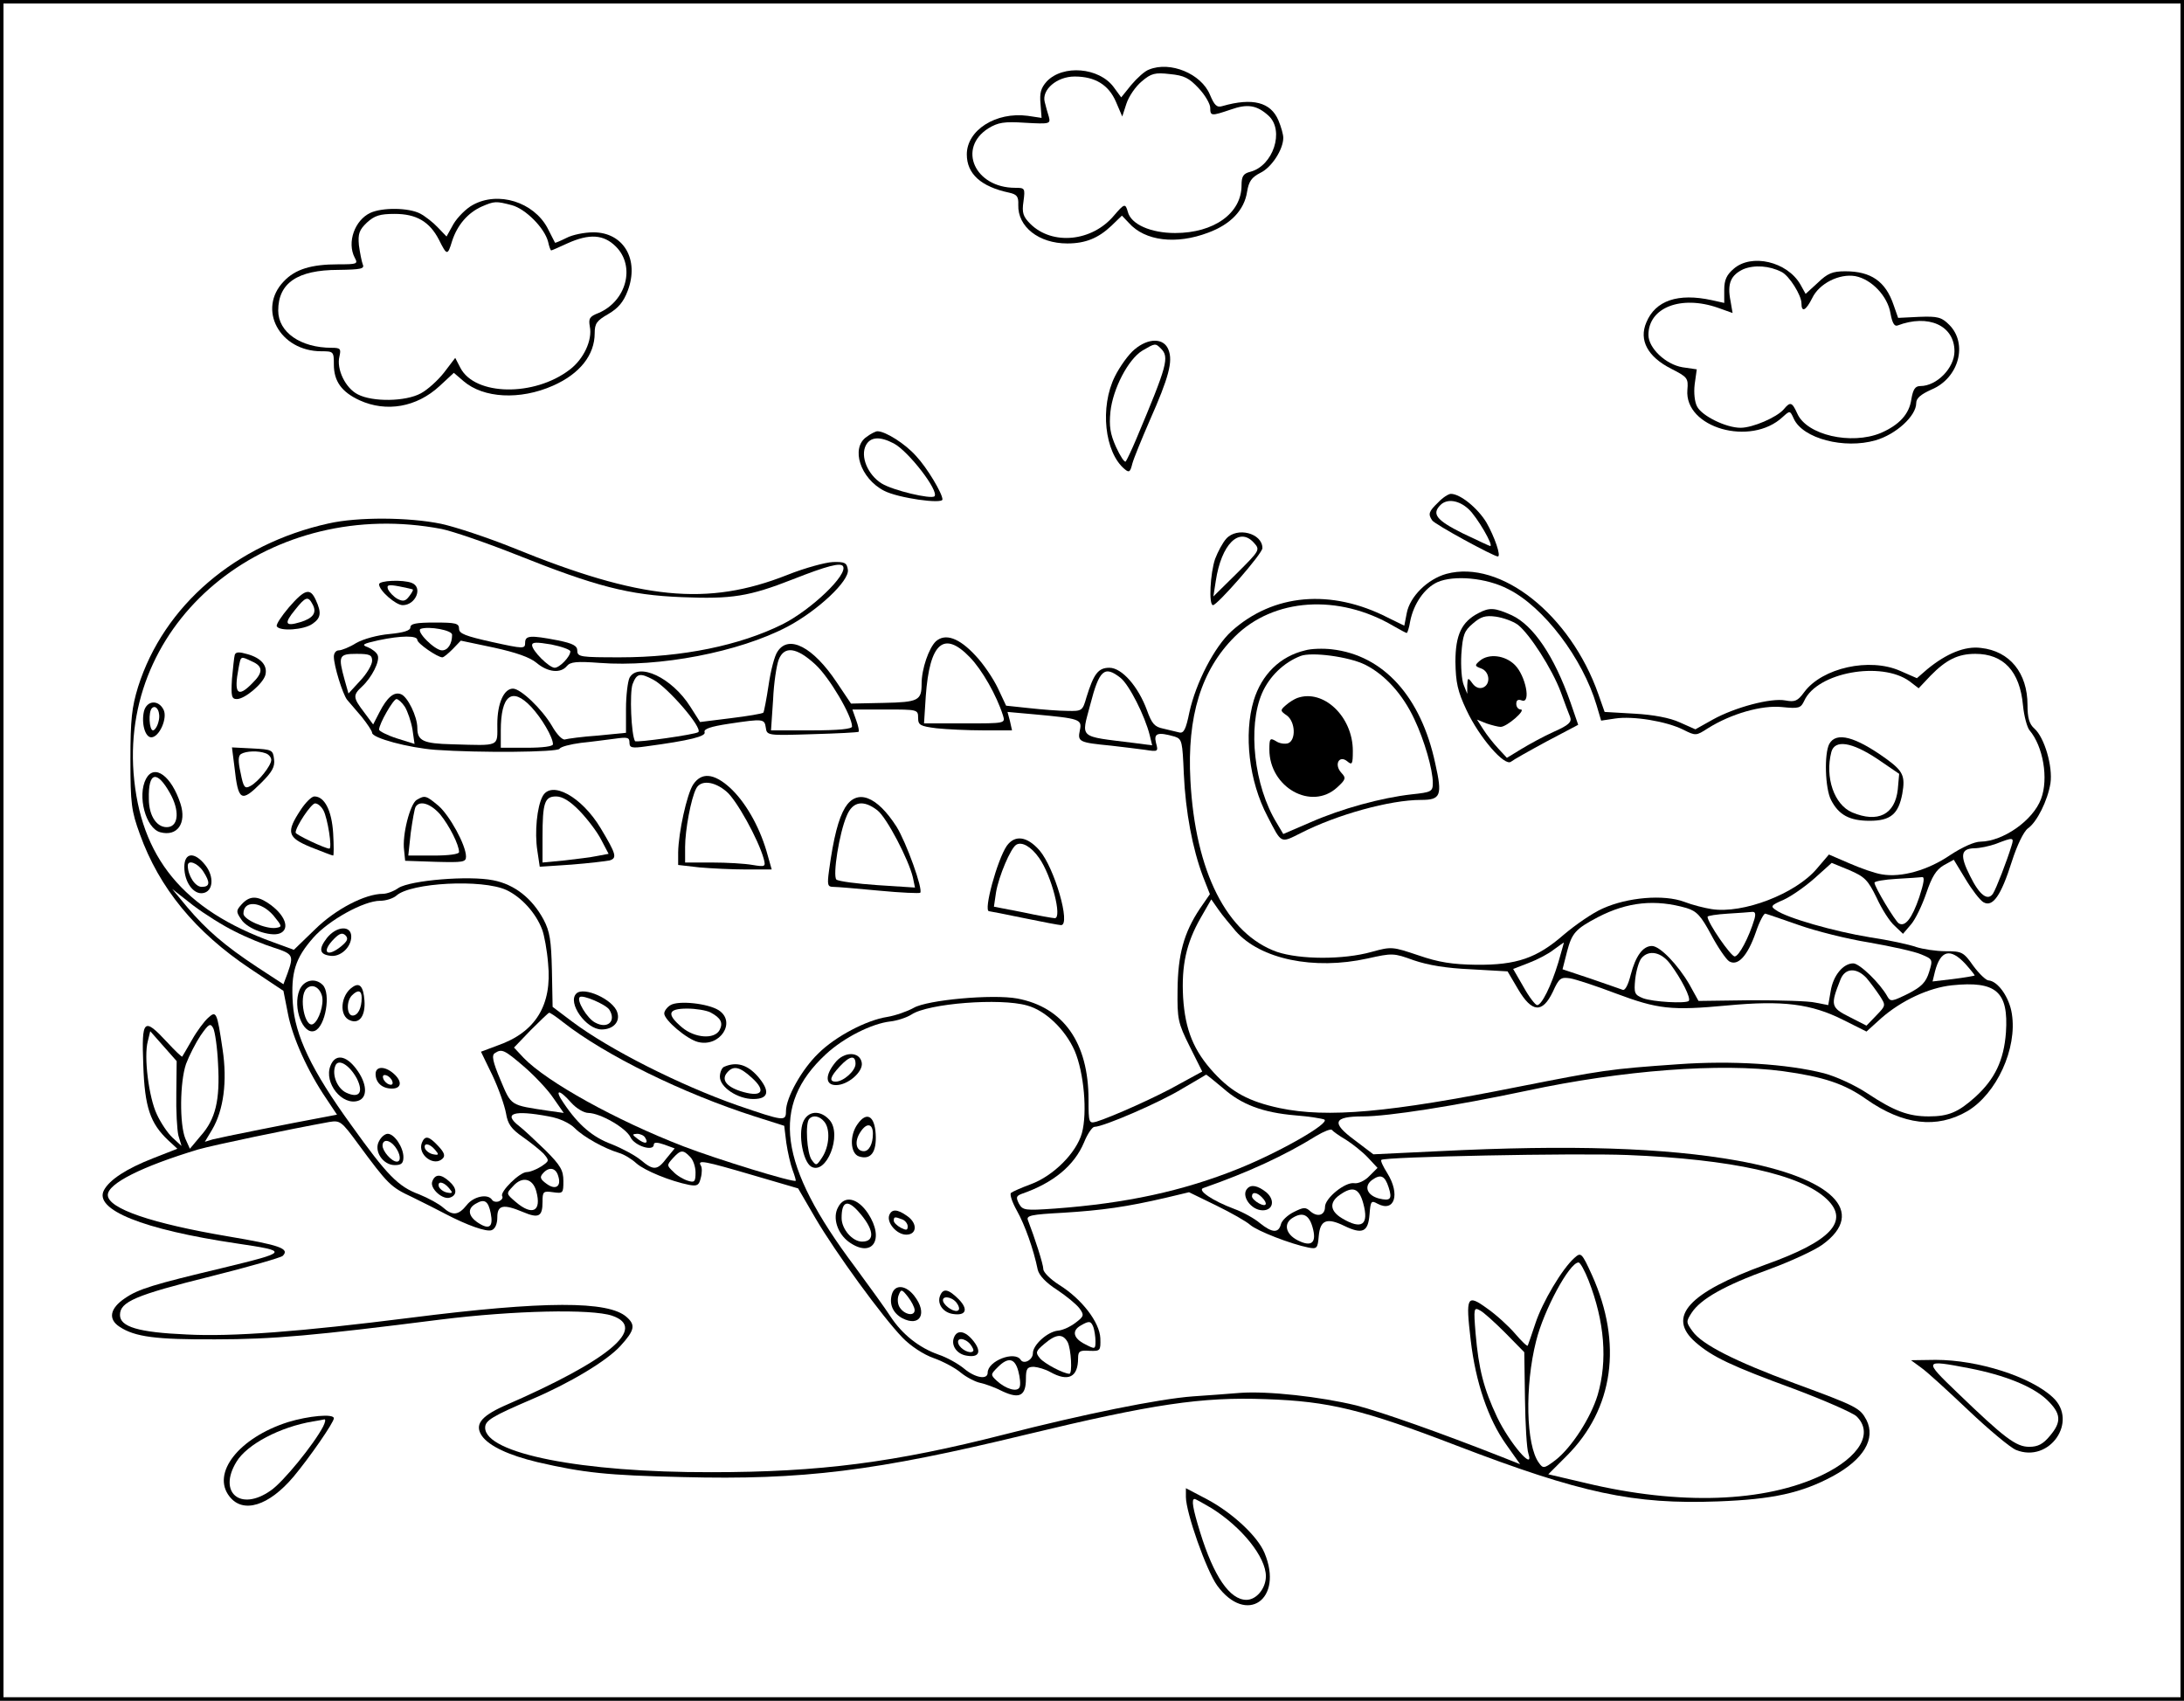 <?xml version="1.0" standalone="no"?>
<!DOCTYPE svg PUBLIC "-//W3C//DTD SVG 20010904//EN"
 "http://www.w3.org/TR/2001/REC-SVG-20010904/DTD/svg10.dtd">
<svg version="1.0" xmlns="http://www.w3.org/2000/svg"
 width="628pt" height="489pt" viewBox="0 0 628 489"
 preserveAspectRatio="xMidYMid meet">
<rect x="0" y="0" width="628" height="489" fill="#808080" stroke="none"/>
<g transform="translate(0,489) scale(0.1,-0.1)"
fill="#000000" stroke="none">
<path fill="#000000" stroke="none" d="M0 2445 l0 -2445 3140 0 3140 0 0 2445
0 2445 -3140 0 -3140 0 0 -2445z"/>
<path fill="#ffffff" stroke="none" d="M6270 2445 l0 -2435 -3130 0 -3130 0 0
2435 0 2435 3130 0 3130 0 0 -2435z"/>
<path fill="#000000" stroke="none" d="M3304 4690 c-12 -4 -34 -24 -51 -44
l-29 -36 -22 30 c-42 56 -145 65 -192 16 -17 -19 -21 -33 -18 -65 l3 -40 -40
6 c-91 12 -175 -41 -175 -111 0 -56 41 -93 122 -110 22 -5 27 -11 26 -35 -2
-63 59 -111 141 -111 52 0 89 15 127 51 l30 29 20 -21 c46 -52 136 -63 228
-28 65 24 104 65 112 118 5 30 13 41 38 54 32 15 66 67 66 101 0 9 -6 31 -14
50 -22 52 -74 66 -161 41 -16 -5 -23 2 -36 33 -25 60 -114 97 -175 72z"/>
<path fill="#ffffff" stroke="none" d="M3447 4636 c18 -19 33 -45 33 -56 0
-24 3 -24 59 -5 48 17 75 13 109 -18 46 -43 13 -144 -53 -161 -20 -5 -25 -13
-25 -39 0 -80 -79 -137 -191 -137 -70 0 -127 25 -136 61 -7 25 -10 24 -40 -11
-63 -75 -177 -86 -240 -24 -21 21 -25 32 -20 65 5 38 4 39 -24 39 -116 0 -167
114 -77 171 28 17 45 20 106 16 71 -4 73 -3 68 17 -4 12 -9 31 -12 43 -9 35
35 73 86 73 59 0 98 -24 119 -73 l18 -42 12 37 c7 21 26 49 44 64 27 23 38 26
81 21 41 -4 55 -11 83 -41z"/>
<path fill="#000000" stroke="none" d="M1360 4301 c-19 -10 -44 -35 -56 -55
l-20 -36 -25 26 c-13 14 -36 32 -51 40 -33 17 -108 18 -143 2 -45 -21 -68 -85
-45 -129 10 -18 7 -19 -47 -19 -78 0 -124 -14 -157 -49 -77 -80 -12 -201 108
-201 35 0 36 -1 36 -38 0 -48 22 -79 74 -103 77 -35 164 -20 230 41 l41 38 28
-24 c57 -49 162 -55 257 -13 77 34 120 88 120 151 0 28 6 36 39 55 29 17 44
35 56 67 34 90 -12 168 -99 168 -25 0 -60 -7 -77 -16 -18 -9 -33 -15 -33 -14
-1 2 -11 21 -22 43 -40 74 -141 106 -214 66z"/>
<path fill="#ffffff" stroke="none" d="M1472 4300 c40 -11 94 -66 104 -105 3
-14 7 -25 9 -25 2 0 22 9 46 20 64 29 105 26 140 -9 57 -57 30 -157 -50 -191
-26 -10 -29 -16 -25 -39 8 -39 -18 -94 -58 -124 -102 -78 -272 -75 -314 5
l-15 29 -32 -42 c-18 -23 -48 -50 -67 -60 -44 -24 -139 -25 -181 -3 -36 18
-62 73 -53 109 5 22 3 25 -22 25 -90 0 -154 45 -154 107 0 79 55 117 173 117
65 1 76 3 70 16 -3 8 -8 33 -11 55 -3 33 1 44 23 65 22 20 37 25 80 25 62 0
100 -22 127 -74 23 -46 25 -47 38 -4 15 46 45 81 85 99 37 16 41 16 87 4z"/>
<path fill="#000000" stroke="none" d="M4985 4117 c-20 -17 -27 -32 -27 -60
l0 -38 -36 8 c-97 21 -162 -1 -188 -64 -22 -51 4 -99 71 -133 47 -24 50 -27
47 -61 -9 -109 182 -164 274 -78 21 19 21 19 32 -5 26 -57 145 -88 235 -62 59
17 117 70 117 107 0 14 13 25 44 39 79 33 105 132 51 186 -22 22 -33 25 -86
23 l-61 -3 -13 37 c-23 68 -65 97 -139 97 -37 0 -51 -6 -79 -33 l-35 -32 -15
27 c-38 66 -141 90 -192 45z"/>
<path fill="#ffffff" stroke="none" d="M5123 4108 c22 -11 57 -67 57 -90 0
-28 13 -21 31 15 20 42 78 71 124 63 47 -9 93 -58 101 -107 5 -27 11 -38 20
-35 89 34 164 0 164 -74 0 -48 -51 -100 -98 -100 -15 0 -21 -9 -26 -38 -6 -43
-35 -74 -88 -97 -85 -35 -213 -6 -240 56 -15 33 -20 35 -39 12 -20 -23 -89
-53 -124 -53 -42 0 -111 34 -125 61 -7 13 -10 39 -7 64 l6 43 -41 6 c-48 8
-98 55 -98 93 0 79 94 115 200 78 l42 -15 -6 35 c-10 50 1 74 37 91 32 13 75
10 110 -8z"/>
<path fill="#000000" stroke="none" d="M3262 3885 c-17 -14 -42 -49 -56 -77
-44 -88 -30 -219 28 -267 13 -11 16 -8 22 16 4 15 27 71 50 124 55 124 67 170
54 203 -13 35 -58 35 -98 1z"/>
<path fill="#ffffff" stroke="none" d="M3338 3888 c25 -25 19 -47 -71 -261
-13 -31 -27 -60 -30 -64 -4 -3 -16 16 -28 42 -17 38 -20 60 -16 101 7 66 51
151 92 176 36 21 37 22 53 6z"/>
<path fill="#000000" stroke="none" d="M2492 3634 c-47 -32 -18 -120 50 -155
40 -21 168 -39 168 -25 0 17 -44 91 -76 125 -31 35 -88 71 -111 71 -5 0 -19
-7 -31 -16z"/>
<path fill="#ffffff" stroke="none" d="M2570 3615 c42 -22 131 -137 117 -152
-10 -9 -120 17 -152 37 -40 25 -62 78 -45 110 13 24 40 26 80 5z"/>
<path fill="#000000" stroke="none" d="M4135 3445 c-27 -26 -29 -33 -17 -51 6
-11 177 -104 189 -104 10 0 -9 56 -33 98 -25 41 -75 82 -102 82 -7 0 -24 -11
-37 -25z"/>
<path fill="#ffffff" stroke="none" d="M4223 3426 c24 -22 73 -106 62 -106 -2
0 -38 17 -80 37 -74 37 -89 55 -63 81 19 19 53 14 81 -12z"/>
<path fill="#000000" stroke="none" d="M945 3385 c-267 -59 -474 -236 -548
-470 -18 -59 -22 -93 -22 -210 0 -126 3 -147 27 -213 56 -156 160 -282 317
-387 l96 -64 13 -66 c13 -68 57 -166 111 -245 l30 -45 -42 -8 c-82 -15 -292
-57 -315 -63 l-23 -7 21 35 c33 56 44 139 30 231 -16 108 -18 112 -42 90 -11
-10 -32 -38 -46 -63 -14 -25 -27 -46 -28 -48 -1 -2 -21 17 -44 42 -67 72 -73
66 -68 -66 4 -122 20 -168 72 -217 l26 -24 -69 -27 c-77 -30 -126 -62 -142
-92 -30 -56 111 -113 380 -153 154 -23 153 -24 -40 -71 -197 -47 -241 -60
-280 -87 -43 -29 -49 -60 -15 -82 44 -29 105 -37 276 -36 165 0 285 11 648 57
210 26 432 31 492 11 103 -35 -8 -128 -312 -260 -66 -30 -84 -54 -62 -86 21
-29 76 -55 159 -75 134 -31 201 -38 417 -43 347 -9 555 17 988 122 365 88 505
109 690 102 181 -6 279 -30 547 -133 360 -138 510 -170 753 -161 158 6 240 24
331 73 88 48 123 107 96 161 -19 35 -26 39 -208 106 -170 63 -265 111 -292
149 -19 26 -19 28 -3 53 26 40 95 79 222 125 63 23 132 55 154 71 130 94 29
193 -245 242 -207 37 -479 46 -858 27 l-188 -9 -54 41 c-68 50 -61 68 24 68
73 0 264 30 472 74 276 59 556 80 736 56 116 -16 177 -36 240 -81 106 -74 202
-85 290 -34 84 50 144 180 128 280 -7 47 -40 94 -67 96 -7 0 -27 19 -44 42
-28 40 -33 42 -80 42 -27 0 -65 6 -84 12 -19 7 -79 20 -133 28 -104 17 -240
56 -270 78 -17 11 -15 14 22 30 22 10 62 38 89 62 l49 44 51 -21 c44 -19 53
-28 78 -79 15 -33 38 -69 52 -81 l24 -23 23 27 c13 15 32 55 44 90 16 47 28
67 50 80 l29 16 34 -56 c18 -30 41 -60 51 -66 27 -16 51 19 82 117 15 47 34
86 46 95 26 18 57 80 65 130 7 48 -17 131 -46 157 -15 13 -20 31 -20 68 0 92
-51 155 -134 164 -46 6 -99 -16 -154 -61 l-30 -26 -48 21 c-88 39 -224 9 -276
-61 -19 -26 -27 -29 -54 -24 -42 8 -146 -20 -209 -55 l-50 -28 -45 20 c-28 13
-76 22 -130 25 l-86 5 -18 51 c-80 228 -281 388 -437 346 -54 -15 -105 -65
-114 -113 l-7 -36 -47 23 c-164 84 -330 69 -450 -39 -49 -45 -102 -147 -121
-233 -10 -49 -16 -61 -29 -58 -9 2 -30 7 -46 11 -25 5 -33 14 -47 53 -25 68
-72 122 -108 122 -32 0 -45 -17 -66 -85 -11 -39 -13 -40 -55 -39 -24 0 -74 4
-110 8 l-66 7 -24 51 c-13 27 -41 69 -64 93 -47 51 -87 65 -114 41 -20 -19
-41 -79 -41 -122 0 -48 -9 -53 -109 -55 l-94 -2 -41 61 c-68 102 -138 138
-170 89 -9 -12 -20 -56 -26 -97 -6 -40 -13 -76 -15 -79 -3 -3 -45 -10 -94 -16
l-88 -11 -28 44 c-53 84 -150 129 -175 83 -5 -11 -10 -51 -10 -89 l0 -69 -81
-8 c-45 -3 -87 -9 -94 -11 -7 -3 -24 14 -38 39 -29 49 -90 107 -112 107 -26 0
-45 -42 -45 -102 0 -66 10 -62 -130 -58 -83 2 -100 10 -100 47 0 33 -28 90
-47 97 -20 8 -40 -9 -62 -52 l-18 -35 -26 35 c-32 42 -33 49 -6 74 28 26 52
73 45 90 -3 8 -16 18 -28 23 -20 7 -15 10 30 20 66 14 112 14 112 1 0 -10 58
-50 72 -50 4 0 17 11 30 24 l23 24 95 -20 c64 -14 104 -28 123 -44 32 -27 69
-31 87 -9 10 12 28 14 94 9 172 -13 401 31 540 104 87 46 179 132 174 164 -3
20 -9 23 -43 22 -22 -1 -81 -17 -131 -37 -230 -91 -421 -72 -789 78 -72 29
-165 60 -207 69 -92 19 -240 20 -323 1z"/>
<path fill="#ffffff" stroke="none" d="M1270 3369 c30 -6 127 -39 215 -74 228
-91 323 -116 476 -122 143 -6 193 2 318 51 99 39 138 49 145 38 15 -24 -91
-125 -174 -167 -123 -61 -288 -95 -467 -95 -113 0 -123 1 -123 19 0 14 -12 21
-57 30 -78 15 -93 14 -93 -7 0 -18 -4 -18 -95 2 -76 17 -95 24 -95 38 0 16
-10 18 -70 18 -52 0 -70 -3 -70 -14 0 -9 -19 -15 -60 -19 -34 -3 -75 -14 -96
-26 -19 -12 -42 -21 -50 -21 -8 0 -14 -8 -14 -18 0 -26 25 -107 38 -124 6 -7
25 -29 42 -49 16 -20 30 -41 30 -46 0 -15 104 -43 182 -49 128 -9 350 -7 357
3 3 6 31 13 61 17 30 3 74 9 98 12 36 5 42 4 42 -11 0 -15 6 -17 48 -11 127
17 173 29 168 41 -3 9 17 16 70 24 100 15 102 14 106 -11 3 -23 5 -23 133 -19
72 2 132 5 134 7 2 1 -1 17 -7 33 l-11 31 95 0 c92 0 94 0 94 -24 0 -21 6 -24
53 -30 28 -3 89 -6 135 -6 l82 0 -6 27 -7 26 78 -7 c130 -12 137 -14 130 -46
-7 -33 -2 -35 90 -44 33 -4 77 -9 98 -12 37 -6 38 -5 31 20 -7 28 5 32 54 18
21 -7 22 -14 26 -107 5 -110 25 -215 55 -295 l20 -51 -29 -42 c-46 -69 -63
-132 -64 -233 -1 -84 1 -95 35 -163 l36 -72 -66 -36 c-63 -36 -193 -94 -238
-108 -22 -6 -23 -4 -23 63 0 164 -72 266 -205 291 -71 13 -259 -4 -298 -27
-18 -10 -52 -22 -76 -26 -59 -9 -149 -56 -198 -105 -47 -45 -93 -127 -93 -166
0 -30 -6 -29 -140 17 -165 58 -367 160 -474 240 l-57 43 -2 105 c-2 86 -6 112
-24 146 -33 61 -83 101 -145 113 -70 14 -237 0 -272 -22 -14 -10 -34 -17 -45
-17 -51 0 -136 -44 -195 -102 l-61 -59 -60 22 c-258 93 -382 244 -401 487 -34
451 400 794 886 701z"/>
<path fill="#ffffff" stroke="none" d="M4337 3196 c102 -51 214 -199 254 -334
l13 -44 40 6 c52 8 148 -8 196 -32 36 -18 37 -18 71 4 67 42 155 67 213 61 49
-5 54 -3 64 18 37 82 222 115 303 56 l26 -20 34 36 c45 46 79 63 129 63 81 0
128 -50 137 -148 3 -31 12 -64 19 -72 39 -46 55 -139 33 -197 -23 -62 -109
-122 -174 -123 -18 0 -53 -16 -88 -39 -63 -43 -140 -65 -196 -55 -20 3 -62 18
-94 32 l-58 25 -35 -41 c-61 -72 -212 -130 -302 -116 -20 3 -56 12 -79 21 -59
22 -163 13 -234 -19 -30 -13 -80 -48 -113 -76 -77 -67 -135 -87 -251 -86 -69
1 -108 7 -166 27 -75 25 -77 26 -135 10 -82 -23 -206 -22 -272 0 -144 51 -235
230 -249 493 -10 184 31 317 127 413 112 112 299 124 457 31 19 -11 36 -20 38
-20 2 0 7 15 10 34 10 50 41 95 78 112 47 21 141 13 204 -20z"/>
<path fill="#ffffff" stroke="none" d="M1300 3065 c0 -26 -12 -45 -29 -45 -21
0 -77 56 -61 62 24 8 90 -4 90 -17z"/>
<path fill="#ffffff" stroke="none" d="M1640 3017 c0 -15 -31 -47 -45 -47 -16
0 -65 49 -65 65 0 9 13 9 55 2 30 -6 55 -15 55 -20z"/>
<path fill="#ffffff" stroke="none" d="M2789 3000 c35 -36 77 -110 95 -167 7
-23 7 -23 -110 -23 l-117 0 5 78 c11 154 52 190 127 112z"/>
<path fill="#ffffff" stroke="none" d="M2345 2979 c40 -37 105 -147 105 -178
0 -7 -38 -11 -116 -11 l-117 0 6 88 c2 48 10 99 16 115 16 41 52 36 106 -14z"/>
<path fill="#ffffff" stroke="none" d="M1070 2990 c0 -11 -15 -37 -34 -57
l-34 -37 -11 39 c-19 69 -17 75 34 75 38 0 45 -3 45 -20z"/>
<path fill="#ffffff" stroke="none" d="M3222 2941 c25 -20 70 -109 84 -165 l7
-29 -54 7 c-160 20 -150 11 -124 110 26 101 41 113 87 77z"/>
<path fill="#ffffff" stroke="none" d="M1878 2936 c42 -22 143 -139 130 -151
-8 -7 -179 -31 -182 -26 -11 18 -16 139 -7 164 12 31 21 33 59 13z"/>
<path fill="#ffffff" stroke="none" d="M1527 2858 c31 -33 63 -88 63 -108 0
-6 -29 -10 -75 -10 l-75 0 0 49 c0 102 32 127 87 69z"/>
<path fill="#ffffff" stroke="none" d="M1164 2858 c8 -13 18 -42 22 -65 l6
-42 -51 16 c-28 9 -51 21 -51 25 0 17 41 88 50 88 5 0 16 -10 24 -22z"/>
<path fill="#ffffff" stroke="none" d="M5784 2458 c-13 -43 -44 -123 -53 -137
-15 -23 -39 -5 -66 50 -30 59 -27 79 12 80 15 0 44 6 63 13 49 19 52 19 44 -6z"/>
<path fill="#ffffff" stroke="none" d="M5519 2311 c-21 -62 -41 -87 -59 -76
-11 7 -70 105 -70 117 0 4 28 9 63 11 34 2 67 4 74 5 8 1 5 -17 -8 -57z"/>
<path fill="#ffffff" stroke="none" d="M1456 2331 c43 -20 85 -66 103 -114 6
-16 14 -59 17 -97 12 -120 -36 -198 -145 -236 l-48 -18 33 -68 c18 -38 35 -87
39 -109 5 -31 15 -45 48 -68 23 -16 50 -38 60 -48 17 -20 17 -21 -7 -37 -14
-9 -33 -16 -41 -16 -21 0 -78 -57 -71 -69 3 -5 -1 -11 -9 -15 -8 -3 -17 -1
-20 4 -12 19 -54 10 -73 -15 -24 -30 -41 -31 -68 -7 -11 10 -42 27 -69 38 -60
22 -92 55 -195 199 -114 157 -162 258 -168 350 -6 89 7 130 59 189 44 50 145
106 192 106 17 0 38 7 47 15 41 37 246 48 316 16z"/>
<path fill="#ffffff" stroke="none" d="M675 2212 c33 -17 84 -38 113 -47 55
-18 57 -22 39 -73 l-12 -32 -75 49 c-94 62 -146 107 -202 173 l-43 52 60 -47
c33 -25 87 -59 120 -75z"/>
<path fill="#ffffff" stroke="none" d="M3553 2213 c71 -81 225 -113 379 -79
72 16 75 16 133 -5 41 -14 94 -23 165 -26 l105 -6 30 -51 c40 -68 70 -70 100
-8 18 40 23 43 50 39 17 -3 75 -22 130 -43 123 -46 160 -50 322 -35 159 15
241 5 334 -42 l66 -33 42 38 c58 51 137 88 204 95 127 13 163 -18 155 -136 -6
-80 -32 -134 -88 -185 -49 -44 -77 -56 -134 -56 -58 0 -99 15 -176 66 -36 24
-91 49 -125 58 -106 27 -266 37 -419 26 -201 -14 -217 -17 -461 -65 -370 -74
-548 -90 -686 -61 -88 19 -136 45 -188 101 -59 64 -83 124 -89 217 -5 92 9
156 50 228 l31 54 21 -30 c11 -16 34 -43 49 -61z"/>
<path fill="#ffffff" stroke="none" d="M4850 2279 c29 -9 41 -22 70 -76 19
-36 43 -71 52 -77 25 -15 53 15 77 84 10 30 23 54 27 53 5 -1 48 -16 97 -33
48 -17 139 -40 202 -50 63 -11 131 -26 149 -34 34 -14 34 -15 23 -51 -9 -29
-21 -42 -60 -62 -47 -23 -51 -24 -60 -8 -21 38 -80 95 -98 95 -29 0 -58 -35
-65 -80 l-7 -40 -36 7 c-20 5 -104 7 -187 7 l-150 -2 -26 47 c-33 57 -85 111
-108 111 -26 0 -47 -29 -61 -83 -7 -28 -16 -46 -23 -43 -6 2 -48 17 -92 32
l-81 27 13 51 c14 53 24 65 89 99 85 44 165 52 255 26z"/>
<path fill="#ffffff" stroke="none" d="M5045 2248 c-16 -54 -45 -108 -57 -108
-11 0 -78 97 -78 114 0 3 26 7 58 9 31 2 63 4 70 5 9 1 11 -5 7 -20z"/>
<path fill="#ffffff" stroke="none" d="M4481 2123 c-21 -69 -48 -123 -61 -123
-5 0 -23 23 -39 52 l-30 52 44 17 c24 9 57 26 72 38 15 11 29 21 30 21 0 0 -7
-26 -16 -57z"/>
<path fill="#ffffff" stroke="none" d="M4803 2118 c32 -43 60 -98 53 -106 -9
-8 -103 -3 -132 8 -24 10 -26 14 -22 55 3 25 11 52 18 60 21 25 57 18 83 -17z"/>
<path fill="#ffffff" stroke="none" d="M5651 2119 c16 -18 28 -33 27 -34 -2
-1 -29 -6 -62 -10 l-59 -7 7 29 c16 61 44 68 87 22z"/>
<path fill="#ffffff" stroke="none" d="M5367 2078 c11 -13 28 -36 38 -51 18
-28 18 -28 -10 -57 l-28 -29 -49 25 c-54 27 -55 34 -26 107 13 34 46 36 75 5z"/>
<path fill="#ffffff" stroke="none" d="M2953 1999 c53 -14 110 -69 137 -130
27 -63 37 -178 21 -237 -16 -57 -82 -123 -147 -147 -27 -10 -52 -21 -57 -25
-4 -4 3 -26 17 -51 23 -41 48 -111 60 -170 4 -16 23 -37 56 -58 27 -18 56 -42
64 -53 14 -19 13 -23 -11 -41 -14 -11 -37 -22 -51 -23 -30 -3 -72 -41 -72 -65
0 -19 -26 -33 -35 -19 -17 27 -95 -3 -95 -37 0 -21 -36 -15 -68 12 -17 14 -49
32 -73 40 -57 20 -105 59 -138 109 -14 22 -61 87 -103 144 -220 293 -243 463
-83 611 52 48 132 88 185 94 19 2 47 11 61 20 48 32 255 48 332 26z"/>
<path fill="#ffffff" stroke="none" d="M1619 1951 c121 -95 345 -205 551 -271
l85 -27 6 -49 c4 -27 12 -62 18 -78 6 -16 10 -30 9 -31 -6 -6 -227 62 -323 99
-194 75 -392 185 -459 254 l-28 30 48 50 c27 27 51 50 53 50 2 1 20 -11 40
-27z"/>
<path fill="#ffffff" stroke="none" d="M627 1831 c6 -104 -7 -159 -50 -207
l-31 -37 -13 29 c-17 41 -16 163 2 215 9 24 28 61 42 82 23 33 28 36 36 21 5
-9 12 -56 14 -103z"/>
<path fill="#ffffff" stroke="none" d="M507 1747 c-1 -51 2 -105 6 -122 l9
-30 -26 24 c-14 13 -34 43 -45 67 -23 48 -38 166 -26 210 l7 29 38 -43 38 -43
-1 -92z"/>
<path fill="#ffffff" stroke="none" d="M1507 1823 c30 -26 68 -66 84 -90 l30
-43 -43 6 c-112 17 -107 13 -139 89 -22 52 -26 71 -16 77 20 13 27 10 84 -39z"/>
<path fill="#ffffff" stroke="none" d="M3517 1761 c53 -47 114 -70 208 -78 39
-3 76 -9 83 -12 18 -10 -127 -93 -246 -141 -161 -65 -325 -100 -529 -115 -86
-6 -92 -5 -103 14 -9 18 -8 22 7 28 93 32 152 82 180 148 10 25 24 45 30 45
26 0 190 71 253 110 36 21 67 39 68 40 2 0 24 -18 49 -39z"/>
<path fill="#ffffff" stroke="none" d="M1642 1720 c15 -17 37 -30 50 -30 35
-1 108 -43 121 -70 12 -25 67 -42 67 -21 0 7 10 7 30 0 l30 -11 -23 -28 c-27
-36 -38 -36 -75 -5 -16 13 -53 33 -83 45 -54 20 -95 54 -138 118 -28 40 -14
42 21 2z"/>
<path fill="#ffffff" stroke="none" d="M1578 1680 c30 -5 60 -19 75 -34 25
-25 84 -58 127 -71 14 -4 36 -17 50 -30 24 -21 97 -51 152 -62 23 -4 28 -1 33
20 4 14 4 31 0 36 -10 17 10 13 150 -28 l130 -38 50 -86 c58 -99 192 -283 250
-343 23 -24 61 -49 90 -59 28 -10 63 -29 78 -42 16 -13 41 -26 55 -29 15 -3
45 -14 66 -25 48 -22 66 -12 66 37 0 29 4 34 23 34 12 -1 33 -7 47 -15 52 -29
80 -15 80 40 0 20 5 23 33 21 31 -1 32 0 31 36 -2 46 -53 113 -119 154 -25 16
-45 36 -45 45 0 14 -25 91 -44 140 -6 14 8 17 101 22 113 7 183 17 295 43 l67
16 78 -38 c43 -21 87 -46 98 -56 21 -18 117 -55 167 -65 25 -5 27 -2 30 33 4
46 23 54 74 29 52 -25 68 -17 72 33 3 39 5 41 23 31 49 -26 66 27 28 88 -12
19 -20 36 -17 38 9 9 557 20 708 14 299 -12 499 -56 573 -127 66 -63 12 -121
-176 -188 -222 -81 -285 -150 -202 -223 49 -43 105 -69 285 -135 85 -32 165
-67 178 -78 50 -48 10 -117 -98 -169 -165 -79 -410 -88 -681 -23 l-107 25 53
53 c135 135 161 323 73 519 -30 66 -32 67 -51 50 -35 -31 -92 -127 -112 -188
-11 -33 -21 -62 -22 -64 -2 -3 -18 13 -37 35 -18 21 -54 54 -80 72 -58 42 -62
35 -47 -92 14 -120 50 -226 101 -298 l41 -58 -53 21 c-175 69 -345 129 -418
148 -103 25 -254 42 -335 36 -33 -3 -94 -7 -135 -10 -97 -7 -318 -52 -540
-109 -317 -81 -532 -109 -845 -109 -373 -1 -650 54 -650 128 0 21 21 33 135
82 108 46 215 110 254 153 41 45 44 60 18 83 -52 47 -236 47 -622 -2 -317 -40
-511 -55 -644 -48 -138 6 -191 22 -191 56 0 38 44 57 261 111 108 27 202 54
207 59 21 21 -9 31 -157 56 -219 37 -346 80 -346 119 0 33 98 82 260 131 46
13 256 57 377 79 31 5 35 2 82 -62 87 -118 94 -125 156 -154 33 -16 76 -38 95
-48 63 -33 119 -53 134 -47 10 4 16 18 16 37 0 35 17 39 74 15 45 -19 56 -13
56 29 0 30 2 32 30 28 29 -4 30 -3 30 32 0 31 -8 45 -52 89 -29 28 -63 60 -75
69 -48 37 -16 47 85 28z"/>
<path fill="#ffffff" stroke="none" d="M3870 1613 c19 -12 48 -35 63 -51 l28
-30 -23 -23 c-13 -14 -33 -23 -44 -21 -26 4 -84 -43 -84 -68 0 -24 -21 -31
-42 -13 -14 13 -20 12 -48 -2 -18 -9 -35 -25 -37 -36 -7 -25 -25 -24 -60 4
-15 13 -49 32 -74 41 -64 24 -107 54 -89 60 129 45 235 94 325 150 22 13 42
21 45 17 3 -4 21 -17 40 -28z"/>
<path fill="#ffffff" stroke="none" d="M1855 1619 c11 -17 0 -20 -21 -4 -17
13 -17 14 -2 15 9 0 20 -5 23 -11z"/>
<path fill="#ffffff" stroke="none" d="M1984 1564 c9 -8 16 -29 16 -45 0 -27
-3 -30 -22 -24 -13 4 -32 15 -42 26 -19 18 -19 19 -1 39 22 24 29 25 49 4z"/>
<path fill="#ffffff" stroke="none" d="M1605 1509 c10 -30 -7 -42 -33 -23 -18
13 -21 19 -11 30 17 20 37 17 44 -7z"/>
<path fill="#ffffff" stroke="none" d="M3993 1476 c11 -34 5 -40 -28 -32 -34
9 -44 35 -20 53 25 18 37 13 48 -21z"/>
<path fill="#ffffff" stroke="none" d="M1542 1465 c16 -58 -11 -72 -59 -31
-28 24 -28 24 -8 45 26 30 57 23 67 -14z"/>
<path fill="#ffffff" stroke="none" d="M3920 1430 c17 -62 -4 -77 -61 -43 -35
21 -37 46 -7 67 38 27 56 20 68 -24z"/>
<path fill="#ffffff" stroke="none" d="M1411 1402 c8 -40 -4 -49 -36 -28 -29
19 -32 41 -7 55 25 15 36 8 43 -27z"/>
<path fill="#ffffff" stroke="none" d="M3774 1362 c13 -45 -2 -59 -43 -38 -35
18 -41 49 -13 65 28 17 46 8 56 -27z"/>
<path fill="#ffffff" stroke="none" d="M4568 1208 c46 -118 55 -230 26 -329
-20 -66 -75 -151 -121 -187 -33 -25 -36 -25 -48 -8 -37 50 -41 220 -8 350 22
89 96 226 122 226 5 0 18 -24 29 -52z"/>
<path fill="#ffffff" stroke="none" d="M4329 1057 l54 -55 2 -134 c1 -73 5
-144 10 -158 17 -53 -55 32 -90 105 -39 83 -53 138 -62 241 -6 73 -5 76 13 66
10 -5 43 -35 73 -65z"/>
<path fill="#ffffff" stroke="none" d="M3144 1074 c3 -9 6 -27 6 -40 0 -24 -1
-24 -30 -9 -34 17 -39 39 -12 54 24 14 29 13 36 -5z"/>
<path fill="#ffffff" stroke="none" d="M3070 1031 c10 -20 14 -91 5 -91 -16 0
-72 29 -85 45 -13 16 -12 20 13 41 34 29 53 30 67 5z"/>
<path fill="#ffffff" stroke="none" d="M2928 948 c5 -18 7 -39 4 -46 -6 -16
-40 -6 -66 18 -18 17 -18 18 3 39 30 30 49 26 59 -11z"/>
<path fill="#000000" stroke="none" d="M1090 3210 c0 -18 48 -60 68 -60 37 0
59 51 26 64 -26 10 -94 7 -94 -4z"/>
<path fill="#ffffff" stroke="none" d="M1187 3195 c2 -1 -3 -10 -10 -19 -11
-15 -18 -16 -34 -8 -11 6 -23 19 -27 27 -5 13 0 15 32 9 20 -4 38 -8 39 -9z"/>
<path fill="#000000" stroke="none" d="M831 3144 c-22 -26 -38 -50 -35 -55 9
-15 78 -10 102 7 25 17 27 32 10 69 -16 35 -31 32 -77 -21z"/>
<path fill="#ffffff" stroke="none" d="M899 3152 c13 -24 1 -40 -36 -51 -43
-13 -47 -4 -15 35 31 39 38 41 51 16z"/>
<path fill="#000000" stroke="none" d="M675 3007 c-2 -7 -5 -38 -8 -69 -3 -50
-1 -58 14 -58 23 0 75 44 82 69 7 27 -12 49 -51 60 -24 7 -34 7 -37 -2z"/>
<path fill="#ffffff" stroke="none" d="M725 2988 c32 -14 32 -32 0 -63 -42
-43 -53 -29 -39 44 7 36 5 35 39 19z"/>
<path fill="#000000" stroke="none" d="M414 2845 c-8 -34 3 -75 21 -75 23 0
48 56 35 80 -15 29 -48 26 -56 -5z"/>
<path fill="#ffffff" stroke="none" d="M456 2816 c-3 -14 -11 -26 -16 -26 -11
0 -14 53 -3 64 13 12 26 -13 19 -38z"/>
<path fill="#000000" stroke="none" d="M674 2686 c11 -100 19 -105 78 -46 30
30 39 45 36 67 -3 27 -6 28 -62 31 l-59 3 7 -55z"/>
<path fill="#ffffff" stroke="none" d="M764 2724 c9 -3 16 -12 16 -19 0 -16
-37 -63 -60 -75 -16 -9 -20 -4 -28 37 -8 35 -7 50 1 55 15 9 50 10 71 2z"/>
<path fill="#000000" stroke="none" d="M420 2651 c-26 -49 -1 -143 41 -154 49
-13 76 26 58 82 -26 80 -75 116 -99 72z"/>
<path fill="#ffffff" stroke="none" d="M489 2609 c27 -48 25 -93 -5 -97 -31
-4 -56 30 -56 81 -2 78 23 84 61 16z"/>
<path fill="#000000" stroke="none" d="M1993 2634 c-18 -28 -42 -137 -43 -195
l0 -36 61 -7 c34 -3 95 -6 135 -6 l73 0 -15 53 c-22 74 -62 143 -106 183 -46
41 -81 44 -105 8z"/>
<path fill="#ffffff" stroke="none" d="M2089 2614 c28 -23 91 -136 107 -193 6
-23 5 -24 -32 -18 -22 4 -74 7 -116 7 l-78 0 0 45 c0 48 17 140 32 168 13 25
52 21 87 -9z"/>
<path fill="#000000" stroke="none" d="M1560 2600 c-16 -30 -23 -103 -15 -155
l7 -47 91 6 c51 4 100 10 110 12 22 7 19 18 -26 93 -54 90 -142 139 -167 91z"/>
<path fill="#ffffff" stroke="none" d="M1667 2558 c23 -24 51 -61 62 -83 l21
-40 -32 -6 c-18 -4 -61 -9 -95 -13 l-63 -6 0 73 c0 99 6 117 39 117 18 0 40
-13 68 -42z"/>
<path fill="#000000" stroke="none" d="M865 2562 c-43 -65 -39 -80 29 -108 33
-13 61 -24 64 -24 2 0 2 29 0 64 -4 66 -25 106 -54 106 -8 0 -25 -17 -39 -38z"/>
<path fill="#ffffff" stroke="none" d="M930 2560 c12 -22 26 -110 17 -110 -12
0 -97 40 -97 46 0 17 45 84 56 84 8 0 18 -9 24 -20z"/>
<path fill="#000000" stroke="none" d="M1198 2590 c-19 -12 -42 -101 -36 -145
l3 -30 88 -3 c78 -2 87 -1 87 15 0 33 -47 118 -79 146 -36 30 -39 31 -63 17z"/>
<path fill="#ffffff" stroke="none" d="M1266 2548 c26 -32 54 -87 54 -108 0
-6 -30 -10 -73 -10 l-73 0 7 65 c5 36 11 70 14 75 12 20 44 9 71 -22z"/>
<path fill="#000000" stroke="none" d="M2430 2568 c-19 -32 -33 -85 -46 -180
-6 -43 -4 -48 12 -48 11 0 70 -5 133 -11 62 -6 115 -8 117 -6 9 9 -40 145 -68
190 -57 89 -114 110 -148 55z"/>
<path fill="#ffffff" stroke="none" d="M2523 2560 c27 -21 90 -142 102 -193
l6 -29 -108 7 c-59 4 -112 11 -118 16 -11 11 8 134 30 184 17 41 48 46 88 15z"/>
<path fill="#000000" stroke="none" d="M2895 2458 c-27 -39 -68 -188 -51 -188
2 0 48 -9 101 -20 53 -11 101 -20 106 -20 29 0 -19 165 -62 215 -36 41 -71 45
-94 13z"/>
<path fill="#ffffff" stroke="none" d="M2988 2423 c36 -51 67 -173 45 -173 -5
0 -46 7 -92 17 l-83 16 6 41 c8 47 42 127 58 137 16 10 43 -5 66 -38z"/>
<path fill="#000000" stroke="none" d="M530 2397 c0 -43 26 -79 53 -75 30 4
34 47 7 81 -31 39 -60 36 -60 -6z"/>
<path fill="#ffffff" stroke="none" d="M584 2385 c21 -32 20 -45 -4 -45 -19 0
-40 33 -40 61 0 18 28 8 44 -16z"/>
<path fill="#000000" stroke="none" d="M695 2290 c-16 -18 -17 -21 -1 -44 17
-27 83 -50 110 -40 32 12 16 55 -34 88 -32 21 -53 20 -75 -4z"/>
<path fill="#ffffff" stroke="none" d="M786 2258 c26 -32 26 -33 7 -36 -29 -4
-93 24 -93 41 0 39 50 36 86 -5z"/>
<path fill="#000000" stroke="none" d="M1657 2033 c-26 -26 28 -103 73 -103
33 0 54 22 45 49 -11 37 -97 76 -118 54z"/>
<path fill="#ffffff" stroke="none" d="M1752 1987 c21 -33 -5 -57 -41 -37 -23
12 -54 64 -44 73 8 8 75 -21 85 -36z"/>
<path fill="#000000" stroke="none" d="M1928 2000 c-10 -6 -18 -17 -18 -24 0
-19 65 -74 97 -82 63 -16 111 57 60 91 -31 20 -116 29 -139 15z"/>
<path fill="#ffffff" stroke="none" d="M2043 1979 c30 -16 37 -30 26 -51 -15
-27 -71 -23 -108 8 -45 38 -41 54 15 54 25 0 55 -5 67 -11z"/>
<path fill="#000000" stroke="none" d="M2083 1823 c-7 -2 -13 -16 -13 -29 0
-30 51 -64 96 -64 45 0 49 23 13 65 -30 34 -61 43 -96 28z"/>
<path fill="#ffffff" stroke="none" d="M2162 1791 c41 -37 30 -56 -24 -41 -47
13 -65 34 -48 55 18 22 36 19 72 -14z"/>
<path fill="#000000" stroke="none" d="M4251 3127 c-48 -25 -66 -62 -66 -140
1 -59 6 -84 32 -139 37 -79 110 -163 128 -148 6 5 52 31 102 58 l91 48 -22 64
c-47 134 -107 222 -169 251 -49 22 -64 23 -96 6z"/>
<path fill="#ffffff" stroke="none" d="M4364 3094 c34 -26 99 -127 124 -194
11 -30 23 -63 27 -72 5 -14 -4 -23 -47 -42 -29 -13 -71 -36 -94 -50 l-41 -25
-25 27 c-14 15 -33 39 -43 55 l-18 28 27 -11 c15 -5 34 -10 41 -10 18 0 74 49
58 50 -7 0 -13 7 -13 16 0 11 5 14 16 10 27 -10 11 71 -20 102 -28 28 -75 34
-101 12 -15 -13 -15 -15 4 -22 25 -9 28 -46 5 -55 -11 -4 -22 1 -30 12 -13 18
-14 17 -15 -6 l0 -24 -10 25 c-6 14 -9 54 -7 89 4 55 8 67 33 88 23 20 36 24
66 20 21 -3 49 -13 63 -23z"/>
<path fill="#000000" stroke="none" d="M3753 3020 c-72 -17 -125 -69 -148
-144 -29 -97 -14 -232 40 -334 41 -79 36 -77 96 -47 104 53 256 95 345 95 57
0 62 12 41 105 -41 192 -149 311 -297 328 -25 3 -60 2 -77 -3z"/>
<path fill="#ffffff" stroke="none" d="M3925 2979 c58 -29 109 -86 142 -157
29 -61 53 -145 53 -183 0 -25 -4 -27 -61 -33 -88 -10 -201 -41 -290 -80 l-79
-34 -19 32 c-65 106 -84 276 -42 373 21 48 62 88 111 107 32 12 138 -2 185
-25z"/>
<path fill="#000000" stroke="none" d="M3730 2883 c-8 -3 -23 -12 -33 -21 -16
-14 -16 -16 3 -29 25 -18 27 -71 4 -80 -9 -3 -25 -1 -35 6 -17 10 -19 8 -19
-24 0 -109 121 -177 195 -109 25 23 26 27 12 42 -22 24 -6 52 17 33 14 -12 16
-8 16 30 0 99 -85 179 -160 152z"/>
<path fill="#000000" stroke="none" d="M5260 2751 c-15 -29 -12 -128 5 -161
22 -43 53 -60 111 -60 60 0 83 19 94 78 9 51 2 65 -46 100 -89 64 -144 79
-164 43z"/>
<path fill="#ffffff" stroke="none" d="M5398 2708 l63 -43 -4 -45 c-8 -72 -57
-97 -131 -66 -52 22 -79 101 -60 174 10 36 58 29 132 -20z"/>
<path fill="#000000" stroke="none" d="M940 2193 c-24 -31 -22 -47 9 -51 29
-5 61 24 61 55 0 33 -42 31 -70 -4z"/>
<path fill="#ffffff" stroke="none" d="M981 2169 c-42 -34 -58 -16 -20 22 16
16 24 18 33 9 8 -9 5 -16 -13 -31z"/>
<path fill="#000000" stroke="none" d="M861 2043 c-20 -50 10 -130 44 -117 31
12 47 108 23 132 -22 22 -55 14 -67 -15z"/>
<path fill="#ffffff" stroke="none" d="M926 2026 c6 -24 -9 -70 -25 -80 -24
-15 -43 78 -20 101 16 16 38 5 45 -21z"/>
<path fill="#000000" stroke="none" d="M1014 2052 c-35 -23 -40 -84 -7 -96 27
-11 44 14 41 57 -3 41 -14 53 -34 39z"/>
<path fill="#ffffff" stroke="none" d="M1040 2021 c0 -30 -11 -51 -26 -51 -17
0 -19 41 -2 58 17 17 28 15 28 -7z"/>
<path fill="#000000" stroke="none" d="M950 1825 c-19 -49 34 -115 80 -100 28
9 26 50 -6 92 -30 40 -61 43 -74 8z"/>
<path fill="#ffffff" stroke="none" d="M1026 1789 c20 -40 7 -58 -30 -41 -26
12 -42 51 -32 77 8 23 41 3 62 -36z"/>
<path fill="#000000" stroke="none" d="M1080 1802 c0 -25 19 -42 47 -42 28 0
30 21 5 43 -25 22 -52 22 -52 -1z"/>
<path fill="#ffffff" stroke="none" d="M1128 1781 c3 -8 -1 -12 -9 -9 -7 2
-15 10 -17 17 -3 8 1 12 9 9 7 -2 15 -10 17 -17z"/>
<path fill="#000000" stroke="none" d="M1090 1609 c-16 -28 11 -69 45 -69 19
0 25 5 25 23 0 28 -26 67 -45 67 -8 0 -19 -9 -25 -21z"/>
<path fill="#ffffff" stroke="none" d="M1136 1593 c16 -21 18 -43 5 -43 -15 0
-41 30 -41 46 0 19 20 18 36 -3z"/>
<path fill="#000000" stroke="none" d="M1213 1604 c-13 -34 35 -70 60 -45 8 8
4 18 -13 36 -27 29 -38 31 -47 9z"/>
<path fill="#ffffff" stroke="none" d="M1251 1584 c12 -14 11 -16 -5 -13 -11
2 -21 10 -24 17 -5 17 13 15 29 -4z"/>
<path fill="#000000" stroke="none" d="M1243 1493 c-8 -20 31 -55 52 -46 20 7
19 27 -3 46 -24 22 -41 22 -49 0z"/>
<path fill="#ffffff" stroke="none" d="M1291 1474 c12 -14 11 -16 -5 -13 -11
2 -21 10 -24 17 -5 17 13 15 29 -4z"/>
<path fill="#000000" stroke="none" d="M2401 1834 c-29 -36 -28 -64 3 -64 34
0 78 38 74 64 -5 33 -51 34 -77 0z"/>
<path fill="#ffffff" stroke="none" d="M2460 1831 c0 -20 -35 -51 -57 -51 -20
0 -16 14 12 44 29 31 45 33 45 7z"/>
<path fill="#000000" stroke="none" d="M2309 1663 c-14 -36 0 -112 23 -127 44
-27 91 92 53 134 -27 30 -63 26 -76 -7z"/>
<path fill="#ffffff" stroke="none" d="M2370 1665 c18 -21 15 -71 -6 -103 -16
-24 -17 -25 -30 -7 -14 19 -19 106 -7 118 11 12 30 8 43 -8z"/>
<path fill="#000000" stroke="none" d="M2466 1658 c-24 -33 -21 -85 4 -93 34
-11 51 12 48 64 -3 53 -26 66 -52 29z"/>
<path fill="#ffffff" stroke="none" d="M2510 1630 c0 -29 -11 -50 -26 -50 -23
0 -28 28 -10 55 18 28 36 25 36 -5z"/>
<path fill="#000000" stroke="none" d="M2410 1419 c-17 -30 -2 -76 31 -100 67
-48 104 7 55 82 -30 45 -68 53 -86 18z"/>
<path fill="#ffffff" stroke="none" d="M2467 1408 c46 -51 51 -88 12 -88 -28
0 -59 36 -59 68 0 47 16 54 47 20z"/>
<path fill="#000000" stroke="none" d="M2557 1396 c-8 -21 21 -56 49 -56 31 0
33 33 2 54 -28 20 -44 20 -51 2z"/>
<path fill="#ffffff" stroke="none" d="M2594 1384 c9 -3 16 -13 16 -20 0 -12
-4 -12 -20 -4 -11 6 -20 15 -20 20 0 12 3 12 24 4z"/>
<path fill="#000000" stroke="none" d="M2565 1170 c-9 -29 2 -55 29 -70 52
-27 74 14 35 64 -24 31 -55 34 -64 6z"/>
<path fill="#ffffff" stroke="none" d="M2630 1123 c0 -19 -30 -13 -43 8 -6 9
-7 25 -3 35 7 18 9 18 27 -5 10 -13 19 -30 19 -38z"/>
<path fill="#000000" stroke="none" d="M2703 1164 c-9 -23 9 -48 37 -52 38 -6
45 13 17 42 -30 30 -45 33 -54 10z"/>
<path fill="#ffffff" stroke="none" d="M2750 1145 c7 -9 10 -19 6 -22 -8 -9
-38 9 -44 25 -5 17 23 15 38 -3z"/>
<path fill="#000000" stroke="none" d="M2743 1044 c-9 -23 9 -48 37 -52 35 -6
43 11 20 41 -24 31 -48 35 -57 11z"/>
<path fill="#ffffff" stroke="none" d="M2790 1025 c7 -9 11 -18 8 -20 -8 -9
-36 5 -42 21 -7 19 18 18 34 -1z"/>
<path fill="#000000" stroke="none" d="M3587 1473 c-20 -20 10 -63 44 -63 30
0 36 30 10 52 -24 19 -43 23 -54 11z"/>
<path fill="#ffffff" stroke="none" d="M3628 1448 c19 -19 14 -30 -8 -18 -11
6 -20 15 -20 20 0 14 14 12 28 -2z"/>
<path fill="#000000" stroke="none" d="M3526 3341 c-10 -11 -24 -37 -32 -58
-14 -41 -19 -133 -6 -133 13 1 142 148 142 164 0 43 -73 62 -104 27z"/>
<path fill="#ffffff" stroke="none" d="M3605 3330 c19 -21 18 -22 -48 -88
l-68 -67 7 45 c16 105 67 156 109 110z"/>
<path fill="#000000" stroke="none" d="M5525 957 c17 -12 77 -67 135 -122 58
-55 120 -107 137 -114 96 -39 180 82 106 151 -64 60 -216 108 -337 108 l-71
-1 30 -22z"/>
<path fill="#ffffff" stroke="none" d="M5662 956 c103 -20 182 -52 223 -90 42
-40 44 -64 9 -105 -19 -23 -34 -31 -59 -31 -38 0 -71 25 -207 156 -98 94 -97
95 34 70z"/>
<path fill="#000000" stroke="none" d="M828 801 c-141 -45 -221 -147 -168
-214 39 -50 113 -27 184 57 46 55 116 156 116 168 0 14 -73 7 -132 -11z"/>
<path fill="#ffffff" stroke="none" d="M929 788 c-26 -50 -115 -160 -151 -184
-87 -61 -152 -5 -98 83 30 50 125 100 220 116 14 2 29 5 33 6 4 0 2 -9 -4 -21z"/>
<path fill="#000000" stroke="none" d="M3410 586 c0 -45 59 -212 90 -255 84
-115 192 -40 136 94 -20 48 -92 115 -165 154 l-61 32 0 -25z"/>
<path fill="#ffffff" stroke="none" d="M3483 554 c88 -55 157 -141 157 -196 0
-35 -27 -68 -56 -68 -48 0 -94 68 -133 194 -21 68 -26 96 -16 96 3 0 24 -12
48 -26z"/>
</g>
</svg>
